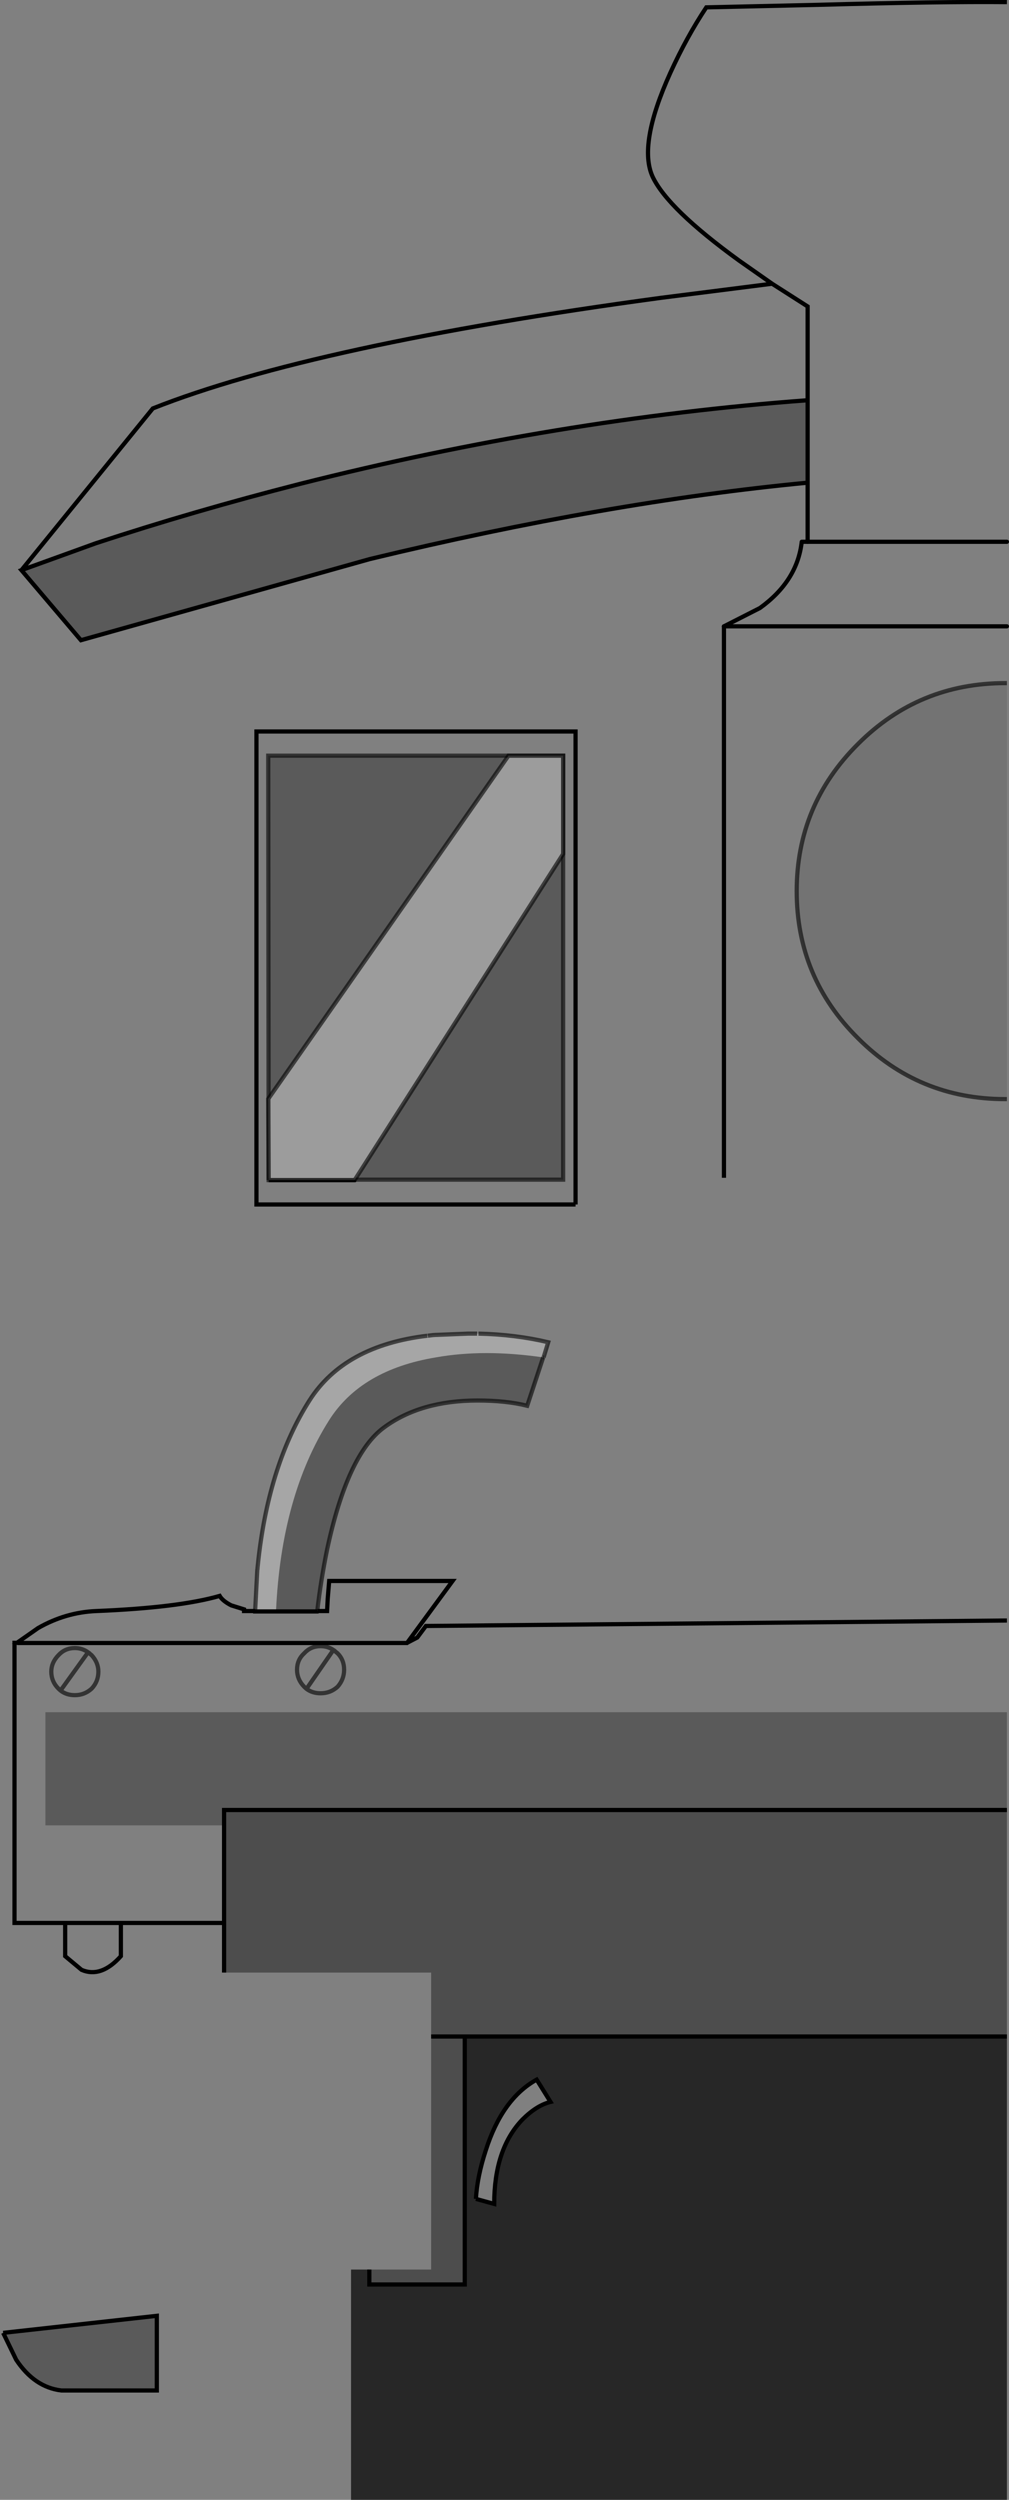 <?xml version="1.0" encoding="UTF-8" standalone="no"?>
<svg xmlns:xlink="http://www.w3.org/1999/xlink" height="594.3px" width="240.0px" xmlns="http://www.w3.org/2000/svg">
  <rect width="100%" height="100%" fill="#808080" stroke="none"/>
  <g transform="matrix(1.0, 0.0, 0.0, 1.0, 239.85, 384.95)">
    <path d="M-234.75 -249.4 L-203.5 -287.85 Q-165.4 -302.95 -82.6 -314.15 L-56.2 -317.5 -64.05 -323.0 Q-81.0 -335.3 -84.6 -342.9 -88.15 -350.55 -80.4 -367.65 -76.5 -376.2 -71.85 -383.2 L-45.25 -383.8 Q-16.05 -384.6 -0.35 -384.45 L-0.35 -222.55 -0.75 -222.55 Q-21.3 -222.55 -35.75 -208.1 -50.35 -193.6 -50.35 -173.1 -50.35 -152.55 -35.75 -138.1 -21.3 -123.65 -0.75 -123.65 L-0.35 -123.65 -0.35 -104.95 -67.65 -104.95 -67.65 -236.05 -59.1 -240.4 Q-50.2 -246.8 -49.15 -256.15 L-47.75 -256.15 -47.75 -270.2 -47.75 -289.8 Q-107.1 -285.4 -168.35 -269.95 -194.0 -263.4 -217.05 -255.8 L-234.75 -249.4 M-186.55 72.2 L-211.1 72.2 -211.1 80.1 Q-215.8 85.35 -220.45 83.35 L-224.35 80.1 -224.35 72.2 -236.4 72.2 -236.4 5.6 -235.2 5.6 -235.2 5.35 -235.45 5.35 -230.8 2.1 Q-224.25 -1.65 -216.95 -1.95 -197.3 -2.75 -187.6 -5.55 -186.9 -4.35 -184.85 -3.3 L-181.8 -2.35 -181.8 -1.95 -179.15 -1.95 -179.15 -1.9 -179.15 -1.85 -174.2 -1.85 -164.4 -1.85 -164.35 -1.95 -162.05 -1.95 -161.9 -4.9 -161.55 -9.1 -132.2 -9.1 -143.0 5.6 -140.6 4.35 -138.55 1.6 -0.35 0.3 -0.35 22.1 -229.05 22.1 -229.05 49.0 -186.55 49.0 -186.55 72.2 M-175.95 -104.4 L-155.5 -104.4 -155.4 -104.5 -105.9 -104.5 -105.9 -205.3 -176.05 -205.3 -175.95 -104.4 M-102.95 -98.6 L-178.85 -98.6 -178.85 -211.05 -102.95 -211.05 -102.95 -98.6 M-166.95 16.55 L-160.55 7.3 Q-161.9 6.4 -163.6 6.4 -165.95 6.4 -167.5 8.1 -169.2 9.65 -169.2 12.0 -169.2 14.3 -167.5 16.05 L-166.95 16.55 Q-165.55 17.6 -163.6 17.6 -161.25 17.6 -159.55 16.05 -158.0 14.3 -158.0 12.0 -158.0 9.65 -159.55 8.1 L-160.55 7.3 -160.35 7.0 -160.55 7.3 -159.55 8.1 Q-158.0 9.65 -158.0 12.0 -158.0 14.3 -159.55 16.05 -161.25 17.6 -163.6 17.6 -165.55 17.6 -166.95 16.55 L-167.5 16.05 Q-169.2 14.3 -169.2 12.0 -169.2 9.65 -167.5 8.1 -165.95 6.4 -163.6 6.4 -161.9 6.4 -160.55 7.3 L-166.95 16.55 M-235.2 5.6 L-235.2 5.65 -143.05 5.65 -143.0 5.6 -143.05 5.65 -235.2 5.65 -235.2 5.6 M-126.65 137.8 Q-126.35 132.5 -124.3 126.25 -120.4 114.0 -112.2 109.45 L-108.9 114.75 Q-112.2 115.55 -115.6 118.95 -122.3 125.95 -122.3 139.0 L-126.65 137.8 M-225.45 16.95 L-218.9 7.85 Q-220.3 6.85 -222.05 6.85 -224.4 6.85 -225.95 8.55 -227.65 10.3 -227.65 12.45 -227.65 14.8 -225.95 16.5 L-225.45 16.95 Q-224.05 18.05 -222.05 18.05 -219.75 18.05 -218.05 16.5 -216.45 14.8 -216.45 12.45 -216.45 10.3 -218.05 8.55 L-218.9 7.85 -218.05 8.55 Q-216.45 10.3 -216.45 12.45 -216.45 14.8 -218.05 16.5 -219.75 18.05 -222.05 18.05 -224.05 18.05 -225.45 16.95 L-225.95 16.5 Q-227.65 14.8 -227.65 12.45 -227.65 10.3 -225.95 8.55 -224.4 6.85 -222.05 6.85 -220.3 6.85 -218.9 7.85 L-225.45 16.95 M-211.1 72.2 L-224.35 72.2 -211.1 72.2" fill="#ffffff" fill-opacity="0.0" fill-rule="evenodd" stroke="none"/>
    <path d="M-0.35 -123.65 L-0.75 -123.65 Q-21.3 -123.65 -35.75 -138.1 -50.35 -152.55 -50.35 -173.1 -50.35 -193.6 -35.75 -208.1 -21.3 -222.55 -0.75 -222.55 L-0.35 -222.55 -0.35 -123.65" fill="#000000" fill-opacity="0.098" fill-rule="evenodd" stroke="none"/>
    <path d="M-234.75 -249.4 L-217.05 -255.8 Q-194.0 -263.4 -168.35 -269.95 -107.1 -285.4 -47.75 -289.8 L-47.75 -270.2 Q-95.4 -265.65 -151.85 -252.05 L-220.6 -232.75 -234.75 -249.4 M-110.65 -62.25 L-114.45 -50.75 Q-119.45 -52.0 -126.25 -52.0 -139.8 -52.0 -148.5 -45.6 -157.2 -39.25 -162.05 -16.55 -163.55 -9.15 -164.35 -2.25 L-164.35 -1.95 -164.4 -1.85 -174.2 -1.85 -174.2 -1.95 Q-172.95 -29.35 -161.55 -47.35 -153.95 -59.3 -136.2 -62.25 -124.75 -64.3 -110.65 -62.25 M-0.35 22.1 L-0.35 45.35 -186.55 45.35 -186.55 49.0 -229.05 49.0 -229.05 22.1 -0.35 22.1 M-155.4 -104.5 L-155.5 -104.4 -175.95 -104.4 -176.05 -205.3 -105.9 -205.3 -105.9 -104.5 -155.4 -104.5 M-239.1 169.65 L-202.55 165.6 -202.55 183.35 -225.25 183.35 Q-231.65 182.6 -236.0 176.05 L-239.1 169.65" fill="#000000" fill-opacity="0.298" fill-rule="evenodd" stroke="none"/>
    <path d="M-0.35 45.35 L-0.35 99.2 -129.3 99.2 -129.3 158.15 -152.0 158.15 -152.0 154.6 -137.3 154.6 -137.3 99.2 -137.3 84.0 -186.55 84.0 -186.55 72.2 -186.55 49.0 -186.55 45.35 -0.35 45.35 M-137.3 99.2 L-129.3 99.2 -137.3 99.2" fill="#000000" fill-opacity="0.4" fill-rule="evenodd" stroke="none"/>
    <path d="M-0.35 99.2 L-0.35 209.35 -156.35 209.35 -156.35 154.6 -152.0 154.6 -152.0 158.15 -129.3 158.15 -129.3 99.2 -0.35 99.2 M-126.65 137.8 L-122.3 139.0 Q-122.3 125.95 -115.6 118.95 -112.2 115.55 -108.9 114.75 L-112.2 109.45 Q-120.4 114.0 -124.3 126.25 -126.35 132.5 -126.65 137.8" fill="#000000" fill-opacity="0.698" fill-rule="evenodd" stroke="none"/>
    <path d="M-179.15 -1.95 L-179.15 -2.25 -178.65 -11.75 -178.6 -11.95 -178.6 -12.15 -178.35 -14.5 Q-175.75 -37.05 -166.25 -52.0 -157.95 -65.05 -138.2 -67.4 L-138.1 -67.4 -136.9 -67.55 -136.15 -67.6 -135.95 -67.6 -128.5 -67.9 -126.35 -67.9 -126.05 -67.9 Q-117.25 -67.7 -109.45 -65.85 L-110.55 -62.25 -110.65 -62.25 Q-124.75 -64.3 -136.2 -62.25 -153.95 -59.3 -161.55 -47.35 -172.95 -29.35 -174.2 -1.95 L-174.2 -1.85 -179.15 -1.85 -179.15 -1.9 -179.15 -1.95" fill="#ffffff" fill-opacity="0.298" fill-rule="evenodd" stroke="none"/>
    <path d="M-126.65 137.8 Q-126.35 132.5 -124.3 126.25 -120.4 114.0 -112.2 109.45 L-108.9 114.75 Q-112.2 115.55 -115.6 118.95 -122.3 125.95 -122.3 139.0 L-126.65 137.8" fill="none" stroke="#000000" stroke-linecap="butt" stroke-linejoin="miter-clip" stroke-miterlimit="10.0" stroke-width="1.0"/>
    <path d="M-186.55 72.2 L-211.1 72.2 -211.1 80.1 Q-215.8 85.35 -220.45 83.35 L-224.35 80.1 -224.35 72.2 -236.4 72.2 -236.4 5.6 -235.2 5.6 -235.2 5.35 -235.45 5.35 -230.8 2.1 Q-224.25 -1.65 -216.95 -1.95 -197.3 -2.75 -187.6 -5.55 -186.9 -4.35 -184.85 -3.3 L-181.8 -2.35 -181.8 -1.95 -179.15 -1.95 -179.15 -2.25 M-110.55 -62.25 L-110.65 -62.25 M-164.35 -1.95 L-162.05 -1.95 -161.9 -4.9 -161.55 -9.1 -132.2 -9.1 -143.0 5.6 -140.6 4.35 -138.55 1.6 -0.35 0.3 M-186.55 84.0 L-186.55 72.2 -186.55 49.0 -186.55 45.35 -0.35 45.35 M-174.2 -1.85 L-179.15 -1.85 -179.15 -1.9 -179.15 -1.95 M-174.2 -1.85 L-164.4 -1.85 -164.35 -1.95 M-175.95 -104.4 L-155.5 -104.4 -155.4 -104.5 M-102.95 -98.6 L-178.85 -98.6 -178.85 -211.05 -102.95 -211.05 -102.95 -98.6 M-143.0 5.6 L-143.05 5.65 -235.2 5.65 -235.2 5.6 M-129.3 99.2 L-137.3 99.2 M-0.35 99.2 L-129.3 99.2 -129.3 158.15 -152.0 158.15 -152.0 154.6 M-224.35 72.2 L-211.1 72.2 M-239.1 169.65 L-236.0 176.05 Q-231.65 182.6 -225.25 183.35 L-202.55 183.35 -202.55 165.6 -239.1 169.65" fill="none" stroke="#000000" stroke-linecap="butt" stroke-linejoin="miter-clip" stroke-miterlimit="4.0" stroke-width="1.0"/>
    <path d="M-179.15 -2.25 L-178.65 -11.75 -178.6 -11.95 -178.6 -12.15 -178.35 -14.5 Q-175.75 -37.05 -166.25 -52.0 -157.95 -65.05 -138.2 -67.4 M-138.1 -67.4 L-136.9 -67.55 -136.15 -67.6 -135.95 -67.6 -128.5 -67.9 -126.35 -67.9 M-126.05 -67.9 Q-117.25 -67.7 -109.45 -65.85 L-110.55 -62.25 M-110.65 -62.25 L-114.45 -50.75 Q-119.45 -52.0 -126.25 -52.0 -139.8 -52.0 -148.5 -45.6 -157.2 -39.25 -162.05 -16.55 -163.55 -9.15 -164.35 -2.25 L-164.35 -1.95 M-155.4 -104.5 L-105.9 -104.5 -105.9 -205.3 -176.05 -205.3 -175.95 -104.4 M-160.35 7.0 L-160.55 7.3 -159.55 8.1 Q-158.0 9.65 -158.0 12.0 -158.0 14.3 -159.55 16.05 -161.25 17.6 -163.6 17.6 -165.55 17.6 -166.95 16.55 L-167.5 16.05 Q-169.2 14.3 -169.2 12.0 -169.2 9.65 -167.5 8.1 -165.95 6.4 -163.6 6.4 -161.9 6.4 -160.55 7.3 L-166.95 16.55 M-218.9 7.85 L-218.05 8.55 Q-216.45 10.3 -216.45 12.45 -216.45 14.8 -218.05 16.5 -219.75 18.05 -222.05 18.05 -224.05 18.05 -225.45 16.95 L-225.95 16.5 Q-227.65 14.8 -227.65 12.45 -227.65 10.3 -225.95 8.55 -224.4 6.85 -222.05 6.85 -220.3 6.85 -218.9 7.85 L-225.45 16.95" fill="none" stroke="#000000" stroke-linecap="butt" stroke-linejoin="miter-clip" stroke-miterlimit="4.0" stroke-opacity="0.6" stroke-width="1.0"/>
    <path d="M-105.9 -181.95 L-155.5 -104.4 -175.95 -104.4 -176.05 -123.7 -118.9 -205.3 -105.9 -205.3 -105.9 -181.95" fill="#ffffff" fill-opacity="0.4" fill-rule="evenodd" stroke="none"/>
    <path d="M-105.9 -181.95 L-105.9 -205.3 -118.9 -205.3 -176.05 -123.7 -175.95 -104.4 -155.5 -104.4 -105.9 -181.95 Z" fill="none" stroke="#000000" stroke-linecap="butt" stroke-linejoin="miter-clip" stroke-miterlimit="4.0" stroke-opacity="0.6" stroke-width="1.0"/>
    <path d="M-47.75 -256.15 L-0.35 -256.15 M-67.65 -236.05 L-59.1 -240.4 Q-50.2 -246.8 -49.15 -256.15 L-47.75 -256.15" fill="none" stroke="#000000" stroke-linecap="round" stroke-linejoin="round" stroke-width="1.0"/>
    <path d="M-0.35 -123.65 L-0.75 -123.65 Q-21.3 -123.65 -35.75 -138.1 -50.35 -152.55 -50.35 -173.1 -50.35 -193.6 -35.75 -208.1 -21.3 -222.55 -0.75 -222.55 L-0.35 -222.55" fill="none" stroke="#000000" stroke-linecap="butt" stroke-linejoin="miter-clip" stroke-miterlimit="4.0" stroke-opacity="0.6" stroke-width="1.0"/>
    <path d="M-0.35 -384.45 Q-16.05 -384.6 -45.25 -383.8 L-71.85 -383.2 Q-76.5 -376.2 -80.4 -367.65 -88.15 -350.55 -84.6 -342.9 -81.0 -335.3 -64.05 -323.0 L-56.2 -317.5 M-67.65 -104.95 L-67.65 -236.05" fill="none" stroke="#000000" stroke-linecap="butt" stroke-linejoin="miter-clip" stroke-miterlimit="4.0" stroke-width="1.0"/>
    <path d="M-56.2 -317.5 L-47.75 -312.1 -47.75 -289.8 -47.75 -270.2 -47.75 -256.15 M-47.75 -289.8 Q-107.1 -285.4 -168.35 -269.95 -194.0 -263.4 -217.05 -255.8 L-234.75 -249.4 -220.6 -232.75 -151.85 -252.05 Q-95.4 -265.65 -47.75 -270.2 M-56.2 -317.5 L-82.6 -314.15 Q-165.4 -302.95 -203.5 -287.85 L-234.75 -249.4" fill="none" stroke="#000000" stroke-linecap="round" stroke-linejoin="miter-clip" stroke-miterlimit="4.0" stroke-width="1.0"/>
    <path d="M-67.65 -236.05 L-0.35 -236.05" fill="none" stroke="#000000" stroke-linecap="round" stroke-linejoin="miter-clip" stroke-miterlimit="4.0" stroke-width="1.0"/>
  </g>
</svg>
